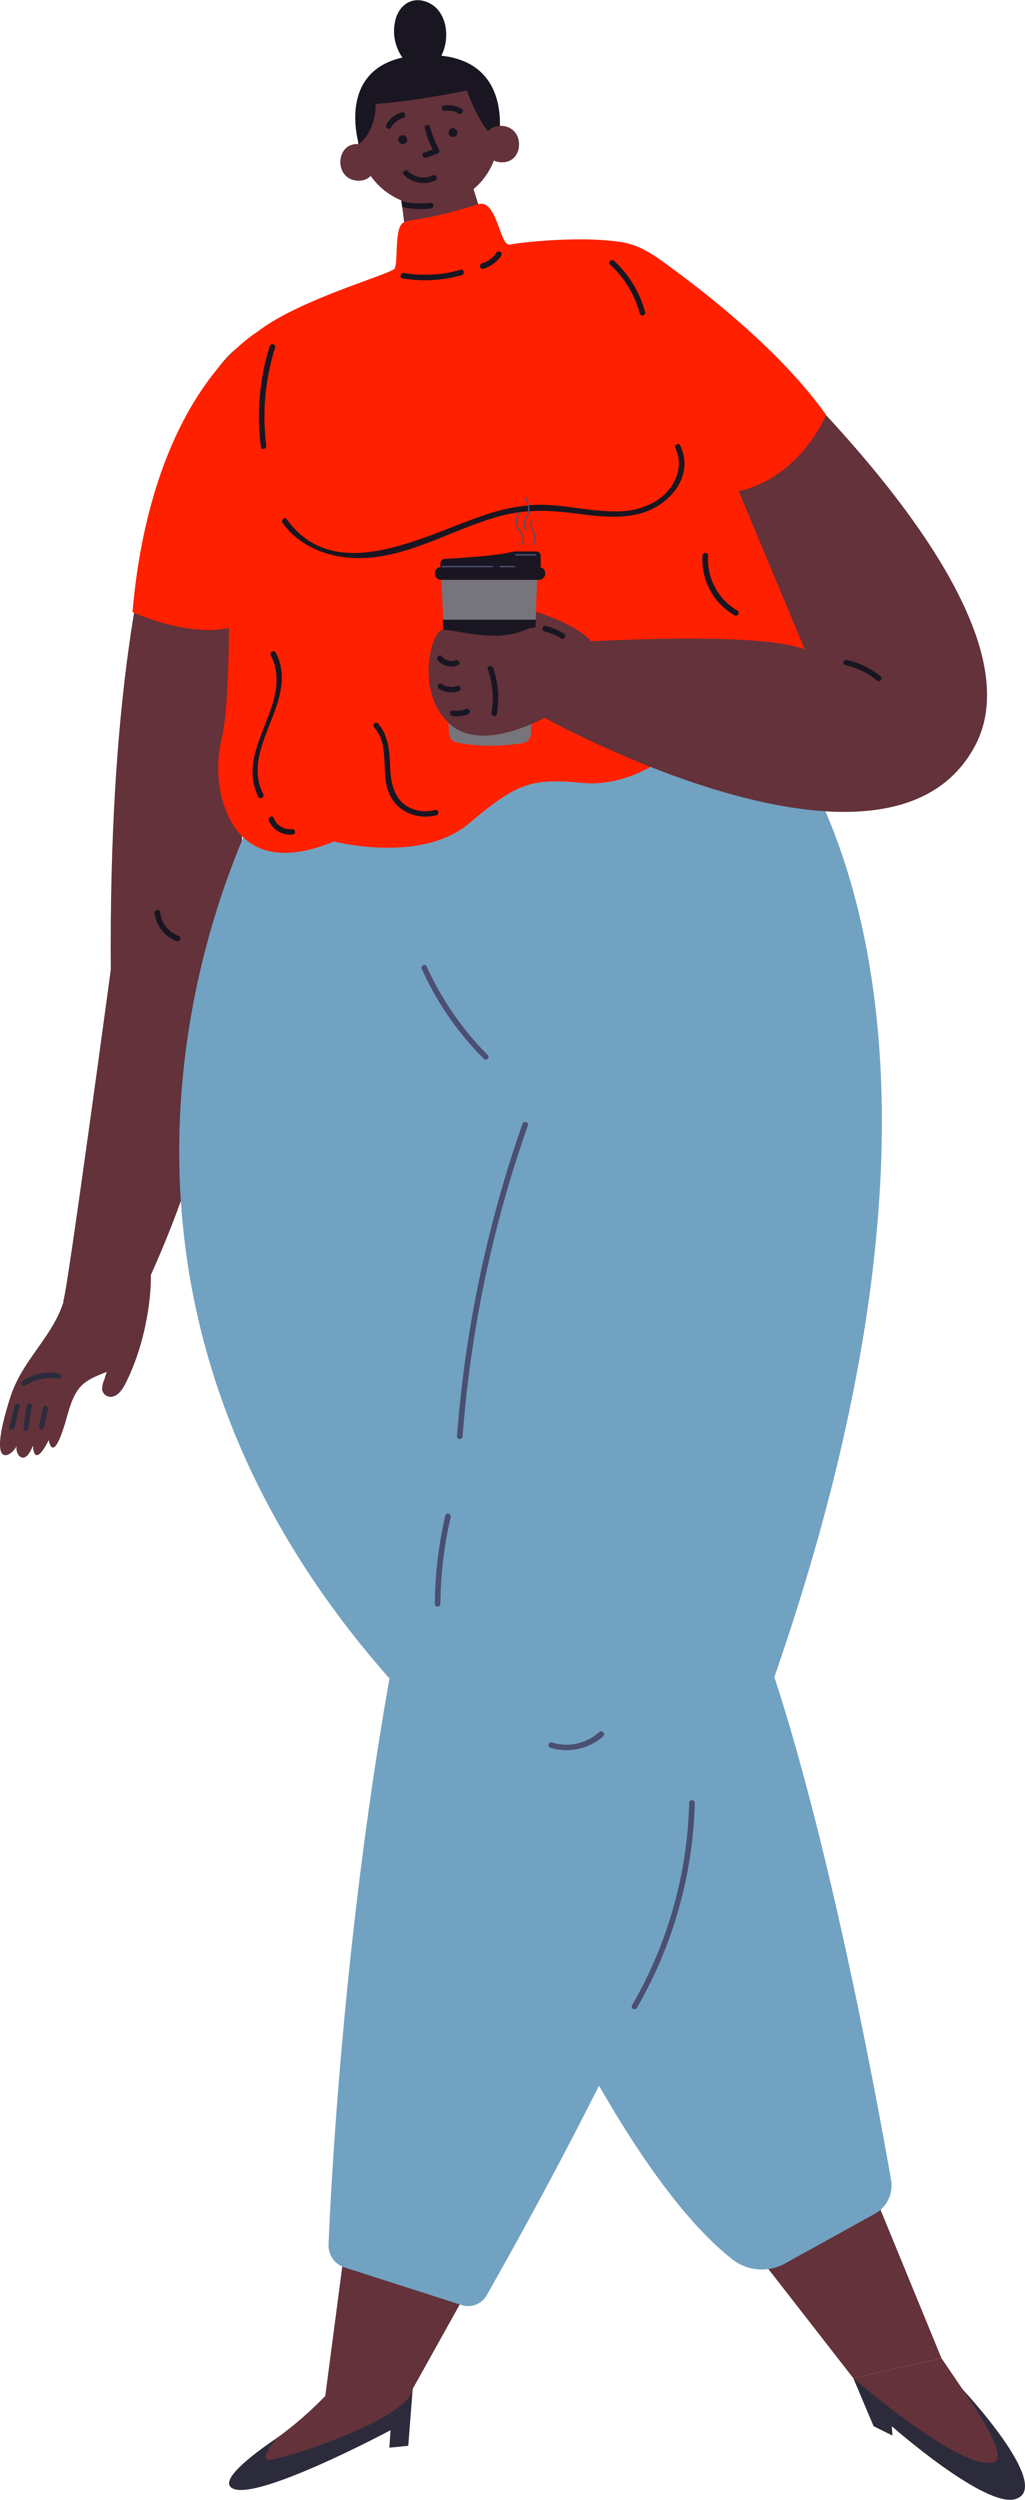 <svg xmlns="http://www.w3.org/2000/svg" width="439.6" height="1072.1" viewBox="-0.017 -0.014 439.656 1072.075" style=""><g><title>afro11_354971164</title><g data-name="Layer 2"><path fill="#63323a" d="M149.9 948.3l-10.4 79.2 37-2.1 34.1-61.2-60.7-15.9z"></path><path fill="#63323a" d="M325.7 968.1l40.3 51.8 37.8-8.6-26.4-64.3-51.7 21.1z"></path><path d="M209.7 102.3l-34.7 7.8s-1.6-14.9-2.5-21.4a21.9 21.9 0 0 0-.4-2.5c0-.2 0-.4-.1-.4l28.2-14.2z" fill="#63323a"></path><path d="M105.1 147.5c-4.6-.7-59.2 41.1-57.6 268.3 0 0-18.7 138.4-20.3 141.8s27.8 8.9 27.8 8.9 35.5-63.8 44.5-142 5.6-277 5.6-277z" fill="#63323a"></path><path d="M318.2 292.9S509.7 454 208.7 984.4a9.1 9.1 0 0 1-10.8 4.1l-50.1-16.1a9.9 9.9 0 0 1-6.9-9.8c2.1-50.7 18-344.5 103-479.2l-24.3-160.2z" fill="#72a2c1"></path><path d="M116.7 333.8c-.1-.2-125.9 211.1 70.1 407 0 0 64.6 179 127.4 228.2a20.5 20.5 0 0 0 22.5 1.7l38.5-21.3a13.9 13.9 0 0 0 7-14.5c-7.3-41.8-37.5-205.7-71.1-267.7-38.7-71.2-61.2-294.6-61.2-294.6l-30.3-49.4z" fill="#72a2c1"></path><circle cx="183.6" cy="57.9" r="30.2" transform="rotate(-85.4 183.638 57.897)" fill="#63323a"></circle><path d="M153.9 61.7c10 .7 9.4 16.4-.7 15.7s-9.4-16.5.7-15.7z" fill="#63323a"></path><path d="M354.6 293.8c-1.1-1.6-53.6-147.7-77.3-185.3l-1.1-1.5a33.4 33.4 0 0 0-8.7-3.1c-19.2-3.2-46.3.3-48.7.9-4.5 1.2-5.5-19.8-13.7-17.3-24.3 7.6-28.1 5.9-32.1 7.9s-2.1 17-3.8 19.7-52.1 16.3-64.1 32.4-2.7 137.3-10 169.4a51.8 51.8 0 0 0 .5 26.8c4.4 14.9 16.3 30 47.7 17.1 0 0 37.1 9.7 57.8-7.7s26.6-19.5 48.7-17.4 40.2-14.4 40.2-14.4 65.7-25.8 64.6-27.5z" fill="#ff2000"></path><path d="M282.9 129.3c-3.2-7.5 6-14.1 12.1-8.8 49 42.9 152.6 144.1 123.2 199.3-37.5 70.4-185.7-12.6-185.7-12.6l-2.5-30.9s93.2-6.9 115.2 2.2z" fill="#63323a"></path><path d="M283.3 111.4a46.2 46.2 0 0 0-11.3-6.2l-4.9-1.3a3.2 3.2 0 0 0-3.9 2c-6.9 21.9-19 90.8 22.8 103.1 50.2 14.7 68.3-31.2 68.3-31.2-19.5-27.4-51.5-52.4-71-66.4z" fill="#ff2000"></path><path d="M110.8 142s-45.6 25.1-54 120.4c0 0 39.7 18.7 56.9-2.2S110.8 142 110.8 142z" fill="#ff2000"></path><path d="M189.3 23.8c4.3-8.5 2.1-21.4-8.1-23.6C175.3-1 171 3 169.6 8.4a19.7 19.7 0 0 0 3 16.2c-28.2 6.3-18.7 37.1-18.7 37.1 7.8-6.2 7.2-17.2 7.2-17.2 17.5-1.2 39.1-5.8 39.1-5.8 7.2 19.2 13.6 21.5 13.6 21.5s6.8-33-24.5-36.4z" fill="#191622"></path><path d="M215.4 53.9c10.1.7 9.4 16.4-.7 15.6s-9.4-16.4.7-15.6z" fill="#63323a"></path><path d="M64.5 545.4c.7 2.8 0 27.1-10.9 48.3-1.1 2.1-2.8 4.6-5.3 5.2a3.7 3.7 0 0 1-4.5-2.9 9.2 9.2 0 0 1 .9-4.3c.3-1.1.7-2.3 1.1-3.4-3.3 1.3-6.6 2.5-9.5 4.7-4.9 3.8-6.4 10.5-8.1 16.3-5.7 19.5-7.3 8.2-7.3 8.2s-6.1 12.9-6.8 2.4c-3.7 9.8-8 3.3-6.9 0-1.6 4.1-13.5 12.8-2.8-20.7 5.5-17.4 20.7-27.7 23.9-45.4.5-2.6 33.7-18.3 36.2-8.4z" fill="#63323a"></path><path d="M11 594.1a18.5 18.5 0 0 1 14-2.8c1.4.3 1.7-2.1.3-2.3a20 20 0 0 0-15.6 3.3 1.1 1.1 0 0 0 1.3 1.8z" fill="#2c2b3c"></path><path d="M18.4 603.9c-.6 2.5-1.1 5-1.6 7.5s1.9 1.7 2.2.2l1.5-7.5c.3-1.5-1.8-1.7-2.1-.2z" fill="#2c2b3c"></path><path d="M11.4 602.8c-.5 3.1-.9 6.2-1.3 9.3a1.1 1.1 0 1 0 2.1.3c.5-3.1.9-6.2 1.4-9.3a1.1 1.1 0 1 0-2.2-.3z" fill="#2c2b3c"></path><path d="M6.1 603.4c-.6 2.7-1.3 5.4-2 8.1s1.8 1.8 2.2.3 1.3-5.4 2-8.2-1.8-1.7-2.2-.2z" fill="#2c2b3c"></path><path d="M118.3 279.8c-.8-1.3-2.9-.2-2.2 1.1 10.5 20.5-15.7 39.9-5.3 60.8.6 1.3 2.8.2 2.1-1.2-10.2-20.4 16-39.8 5.4-60.7z" fill="#191622"></path><path d="M125.1 355.5a7.5 7.5 0 0 1-7.7-4.7c-.5-1.5-2.6-.4-2.1 1.1a9.9 9.9 0 0 0 10.3 5.9c1.6-.2 1-2.5-.5-2.3z" fill="#191622"></path><path d="M115.7 148.3a100.7 100.7 0 0 0-3.8 43.3c.2 1.5 2.5.9 2.3-.6a98 98 0 0 1 3.8-42c.5-1.4-1.8-2.1-2.3-.7z" fill="#191622"></path><path d="M291.8 191c-.6-1.4-2.8-.3-2.1 1.1 4.2 9.3-1.3 19.1-9.8 23.5s-15.9 3.9-24 3.2-16.9-2.6-25.5-2.4a77.8 77.8 0 0 0-21.3 4c-25.6 8.1-64.9 31.8-86.1 2.2-.9-1.2-2.6.4-1.8 1.6 8.5 11.8 23.4 16.1 37.3 14.9 20.3-1.8 37.9-13.3 57.4-18.2 10.8-2.7 21.2-2.1 32.2-.6 8.8 1.1 18 2.2 26.7-.2 12.5-3.5 23.1-15.9 17-29.1z" fill="#191622"></path><path d="M276.7 133.8a46 46 0 0 0-13.3-22c-1.1-1-2.9.6-1.7 1.6a44.4 44.4 0 0 1 12.7 20.9c.4 1.5 2.7 1 2.3-.5z" fill="#191622"></path><path d="M197.5 115.6a54.9 54.9 0 0 1-24.2 1.4c-1.5-.2-2.2 2.1-.7 2.3a57.8 57.8 0 0 0 25.5-1.4c1.4-.4.9-2.8-.6-2.3z" fill="#191622"></path><path d="M212.9 108.3a10.6 10.6 0 0 1-6.1 4.5c-1.5.5-1 2.8.5 2.4a14.5 14.5 0 0 0 7.7-5.6 1.2 1.2 0 0 0-2.1-1.3z" fill="#191622"></path><path d="M224.4 318.6c-5.5.9-16.9 2.2-28.6-.3a4.1 4.1 0 0 1-3.2-3.8l-3.3-65.9h41.1l-2.7 66.2a4.1 4.1 0 0 1-3.3 3.8z" fill="#76757c"></path><path d="M228.6 297.8s-20 1.9-37.1-.2l-1.6-31.9H230z" fill="#191622"></path><path d="M231.1 248.6h-41.8a2.7 2.7 0 0 1-2.8-2.7 2.7 2.7 0 0 1 2.8-2.8h41.8a2.8 2.8 0 0 1 2.8 2.8 2.8 2.8 0 0 1-2.8 2.7z" fill="#191622"></path><path d="M231.9 238.2v4.9h-43v-1.6a1.9 1.9 0 0 1 1.7-1.9c5.7-.3 23.3-1.3 29.8-3.2h9.6a1.9 1.9 0 0 1 1.9 1.8z" fill="#191622"></path><path d="M211.1 242.6h-21.3c-.4 0-.4.6-.1.6h21.4a.3.3 0 0 0 0-.6z" fill="#4b4f72"></path><path d="M220.7 242.6h-6.2c-.3 0-.3.6 0 .6h6.2c.3 0 .4-.6 0-.6z" fill="#4b4f72"></path><path d="M229.7 237.6h-8.5c-.3 0-.4.6 0 .6h8.5a.3.3 0 0 0 0-.6z" fill="#4b4f72"></path><path d="M223.3 227.8a6.9 6.9 0 0 1-.3-7.9c.2-.3-.3-.6-.5-.3a7.6 7.6 0 0 0-.7 6.7 36.2 36.2 0 0 0 2 3.3c.5 1.1.7 2.6-.4 3.4s.1.6.4.4c2-1.5.5-4.1-.5-5.6z" fill="#4b4f72"></path><path d="M226.9 220.1c.6-2.4-.3-4.7-1.1-6.9-.2-.3-.6-.1-.5.3a14 14 0 0 1 1.1 4 6 6 0 0 1-.7 4 5.8 5.8 0 0 0-1.1 3 4.7 4.7 0 0 0 .9 2.8c.2.3.6-.1.4-.4a3.6 3.6 0 0 1-.5-3.6c.4-1.1 1.2-2.1 1.5-3.2z" fill="#4b4f72"></path><path d="M229.5 228.9c-.5-1.6-2.3-3.6-1.1-5.2a.3.3 0 1 0-.4-.3c-1 1.3-.4 2.9.3 4.1a5.6 5.6 0 0 1 .2 5.7.3.3 0 1 0 .4.3 5.8 5.8 0 0 0 .6-4.6z" fill="#4b4f72"></path><path d="M238.2 305.2s-30 18.9-45.2 5.3-8-39.6-3.5-40.4 21.9 5.9 35.6 0 26.3 12.1 26.3 12.1z" fill="#63323a"></path><path d="M230 262.3s26 7.9 26.1 18.4-26.7-5.4-26.7-5.4z" fill="#63323a"></path><path d="M186.6 347.3c-5.2 1.3-10.9.2-14.6-3.7s-4.5-9.8-4.7-15.2-.5-12.9-5.1-18.1c-1-1.2-2.7.4-1.7 1.6 7.6 8.7 1.6 21.4 7.7 30.8 4 6.2 11.8 8.7 18.9 6.9 1.5-.4 1-2.7-.5-2.3z" fill="#191622"></path><path d="M316.3 261.8a25.5 25.5 0 0 1-12.6-23.6c.1-1.5-2.3-1.6-2.4 0a27.6 27.6 0 0 0 13.7 25.6c1.3.8 2.6-1.2 1.3-2z" fill="#191622"></path><path d="M195.3 283.1a5.2 5.2 0 0 1-5.8-1.7c-.9-1.2-2.7.5-1.7 1.7a7.4 7.4 0 0 0 8.6 2.1c1.4-.6.3-2.7-1.1-2.1z" fill="#191622"></path><path d="M196.1 294.1a7.7 7.7 0 0 1-6.3-.6 1.2 1.2 0 1 0-1.2 2 9.9 9.9 0 0 0 8.1.9c1.4-.5.9-2.8-.6-2.3z" fill="#191622"></path><path d="M199.8 304a9.7 9.7 0 0 1-5.6.6c-1.5-.2-1.6 2.2 0 2.4a11.8 11.8 0 0 0 6.7-.9c1.4-.6.3-2.8-1.1-2.1z" fill="#191622"></path><path d="M241.9 271.7a26.4 26.4 0 0 0-7.7-3.3 1.2 1.2 0 0 0-.7 2.3 22.4 22.4 0 0 1 7.1 3c1.3.8 2.6-1.2 1.3-2z" fill="#191622"></path><path d="M211.5 286.4c-.5-1.4-2.8-.9-2.3.5a36.8 36.8 0 0 1 1.6 18.6c-.2 1.5 2 2.2 2.3.7a39.2 39.2 0 0 0-1.6-19.8z" fill="#191622"></path><path d="M377.8 290.1a33.4 33.4 0 0 0-14.5-7.1c-1.5-.4-2.2 1.9-.7 2.2a31.6 31.6 0 0 1 13.4 6.5c1.2 1 2.9-.6 1.8-1.6z" fill="#191622"></path><path d="M188.3 64.1a42.5 42.5 0 0 1-3.8-9.7c-.4-1.5-2.7-1-2.3.5a41.5 41.5 0 0 0 3.4 9.1l-3.8 1.4c-1.4.5-.3 2.6 1.1 2.1l4.9-1.8a1.2 1.2 0 0 0 .5-1.6z" fill="#191622"></path><path d="M184.8 89.3a36.2 36.2 0 0 1-12.3-.6 21.9 21.9 0 0 0-.4-2.5 34.5 34.5 0 0 0 12.4.7 1.2 1.2 0 0 1 .3 2.4z" fill="#191622"></path><path d="M185.6 75.1a9.3 9.3 0 0 1-10.6-1.8c-1.1-1.1-2.9.5-1.8 1.6a11.9 11.9 0 0 0 13.5 2.4c1.4-.7.3-2.8-1.1-2.2z" fill="#191622"></path><circle cx="172.7" cy="59.8" r="1.9" fill="#191622"></circle><path d="M196.2 56.8a2 2 0 0 1-1.9 1.9 1.9 1.9 0 0 1 0-3.8 2 2 0 0 1 1.9 1.9z" fill="#191622"></path><path d="M172.4 48.1a11 11 0 0 0-6.7 5.2c-.8 1.4 1.3 2.7 2 1.3a8.8 8.8 0 0 1 5.2-4.1c1.5-.4 1-2.8-.5-2.4z" fill="#191622"></path><path d="M198 46.6a11.2 11.2 0 0 0-7.8-1.4 1.2 1.2 0 0 0 .5 2.3 8.4 8.4 0 0 1 6 1.1c1.3.8 2.6-1.2 1.3-2z" fill="#191622"></path><path d="M366 1019.9l8.7 20.6 8.1 4-.3-4s40.3 35.5 53.2 31.2c16.2-5.3-22.8-47-22.8-47z" fill="#2c2b3c"></path><path d="M425.9 1055.9s9.6 1.1-13-31.2l-9.1-13.4-37.8 8.6s46.5 40.3 59.9 36z" fill="#63323a"></path><path d="M177 1024.5l-1.9 24.4-8.1.8.5-7.5s-57.6 30.8-67.9 24.9c-5.5-3.2 6.7-13.1 19.2-21.6 10.7-7.4 21.7-13.6 21.7-13.6z" fill="#2c2b3c"></path><path d="M177 1024.5c-1.7 13.4-58.5 31.2-62.1 30.4s3.9-9.4 3.9-9.4a153.1 153.1 0 0 0 20.7-18z" fill="#63323a"></path><path d="M224.1 481.9a525.4 525.4 0 0 0-28.1 134c-.2 1.5 2.2 1.6 2.4.1a520.8 520.8 0 0 1 28-133.4c.5-1.4-1.8-2.1-2.3-.7z" fill="#4b4f72"></path><path d="M191 649.9a173 173 0 0 0-4.5 37.9c-.1 1.5 2.3 1.6 2.4 0a167.3 167.3 0 0 1 4.4-37.2c.3-1.5-2-2.2-2.3-.7z" fill="#4b4f72"></path><path d="M257 742.8a21 21 0 0 1-20.4 4.4 1.2 1.2 0 0 0-.6 2.3 23.8 23.8 0 0 0 22.7-4.9 1.2 1.2 0 0 0-1.7-1.8z" fill="#4b4f72"></path><path d="M295.6 773.1a182.5 182.5 0 0 1-24.3 86.5 1.2 1.2 0 1 0 2 1.2 184.6 184.6 0 0 0 24.7-87.6c0-1.5-2.4-1.6-2.4-.1z" fill="#4b4f72"></path><path d="M209.2 452.4a129.7 129.7 0 0 1-26.2-38c-.6-1.4-2.7-.3-2.1 1.1a129.4 129.4 0 0 0 26.6 38.5c1.1 1.1 2.8-.5 1.7-1.6z" fill="#4b4f72"></path><path d="M76.6 401.3a12 12 0 0 1-7.9-10.2c-.2-1.5-2.6-1-2.4.6a14.7 14.7 0 0 0 9.6 11.9c1.4.5 2.1-1.8.7-2.3z" fill="#191622"></path></g></g></svg>